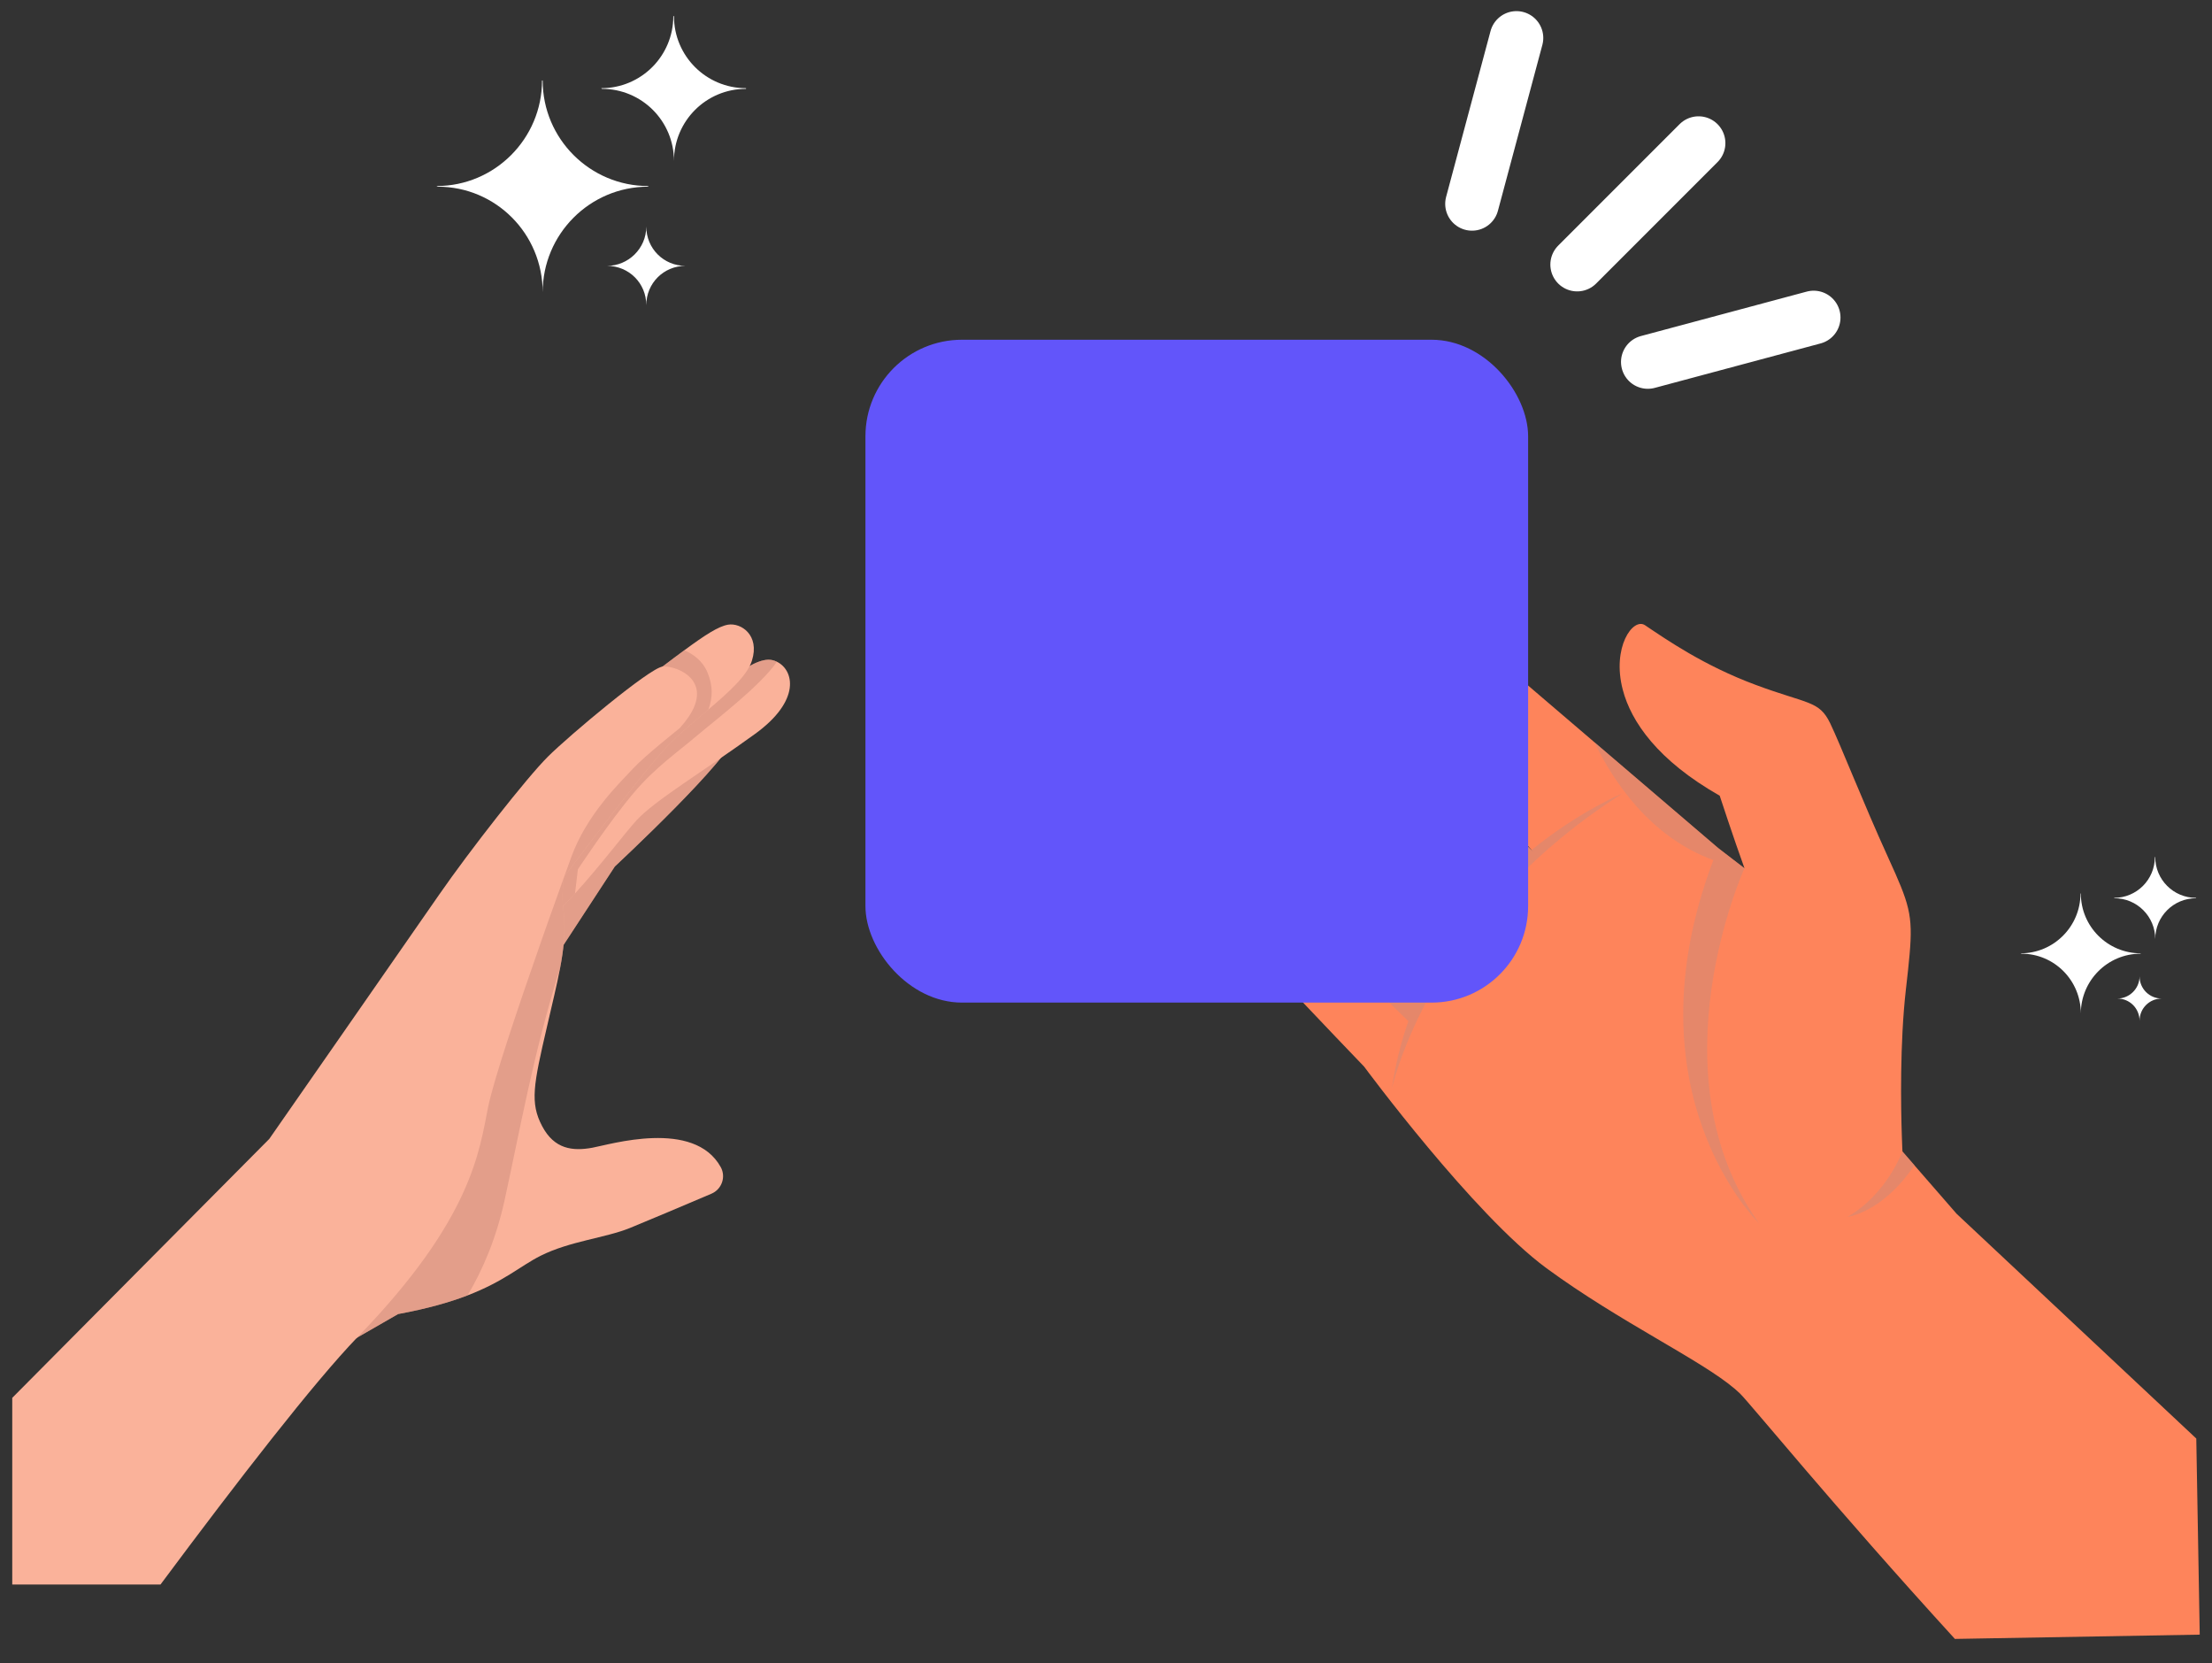<svg width="145" height="109" viewBox="0 0 145 109" fill="none" xmlns="http://www.w3.org/2000/svg">
<rect x="0" y="0" width="145" height="109" fill="#333333" stroke="none"/>
<path d="M144.196 107.123L128.147 107.404C120.155 98.653 114.714 91.952 114.05 91.313C113.93 91.201 113.82 91.105 113.729 91.023C111.493 89.113 106.188 86.641 101.378 83.113C96.573 79.58 89.422 69.901 89.422 69.901C89.422 69.901 77.998 58.032 75.796 55.086C75.714 54.973 75.642 54.871 75.585 54.786C74.784 53.566 75.322 52.551 76.006 52.079C76.138 51.987 76.271 51.918 76.404 51.871C76.588 51.803 76.766 51.781 76.914 51.803C77.007 51.818 77.116 51.85 77.237 51.898C77.476 51.994 77.772 52.151 78.11 52.36C78.195 52.412 78.28 52.469 78.37 52.526C78.458 52.586 78.548 52.646 78.641 52.708L78.647 52.714C78.836 52.842 79.034 52.983 79.24 53.139C79.342 53.215 79.45 53.294 79.557 53.376C79.665 53.458 79.772 53.542 79.885 53.627C80.327 53.974 80.803 54.356 81.293 54.764C81.641 55.051 81.998 55.354 82.364 55.666C82.523 55.806 82.684 55.945 82.849 56.087C82.951 56.175 83.05 56.263 83.152 56.353C83.316 56.495 83.481 56.64 83.645 56.785C84.399 57.453 85.162 58.143 85.906 58.825C86.187 59.08 86.462 59.335 86.737 59.59C87.52 60.316 88.267 61.02 88.942 61.658C89.104 61.815 89.263 61.965 89.416 62.111C90.319 62.971 91.063 63.69 91.549 64.164C91.628 64.241 91.702 64.312 91.767 64.378C91.87 64.474 91.949 64.553 92.012 64.617C92.037 64.638 92.06 64.66 92.077 64.68L92.159 64.759L91.018 63.512L78.646 49.972C78.646 49.972 77.183 48.53 76.414 46.98C75.945 46.039 75.732 45.057 76.255 44.334C76.626 43.819 76.997 43.461 77.327 43.215C77.371 43.184 77.413 43.155 77.454 43.129C77.7 42.963 77.924 42.856 78.121 42.785C78.154 42.773 78.185 42.762 78.215 42.753C78.246 42.744 78.276 42.735 78.304 42.729C78.346 42.717 78.385 42.708 78.421 42.699C78.429 42.699 78.438 42.696 78.446 42.696L78.538 42.677C78.607 42.668 78.669 42.661 78.716 42.66C78.764 42.657 78.8 42.659 78.822 42.661C78.839 42.661 78.847 42.661 78.847 42.661C78.827 42.619 78.807 42.578 78.789 42.536C77.587 39.889 79.474 38.77 80.605 38.437C80.682 38.416 80.76 38.398 80.83 38.383L80.841 38.383C80.841 38.383 80.846 38.38 80.849 38.383C80.866 38.38 80.883 38.377 80.897 38.373C81.077 38.34 81.264 38.336 81.455 38.361C81.474 38.361 81.496 38.363 81.519 38.371C81.55 38.37 81.581 38.378 81.611 38.386C81.667 38.399 81.723 38.412 81.78 38.428C81.838 38.444 81.895 38.462 81.954 38.481C82.01 38.499 82.066 38.52 82.125 38.544C82.181 38.566 82.237 38.593 82.294 38.617C82.387 38.66 82.477 38.706 82.567 38.752C82.612 38.776 82.657 38.803 82.702 38.83C82.747 38.857 82.792 38.882 82.835 38.909C82.877 38.933 82.922 38.96 82.965 38.99C83.007 39.018 83.049 39.047 83.092 39.078C83.131 39.105 83.174 39.135 83.213 39.162C83.253 39.189 83.292 39.219 83.332 39.249C83.465 39.344 83.59 39.446 83.706 39.544C83.765 39.596 83.822 39.648 83.879 39.695C84.207 39.982 84.429 40.218 84.472 40.262L84.463 40.243C84.463 40.243 84.892 40.657 85.611 41.353C88.314 43.98 95.132 50.602 98.526 53.9C98.589 53.961 98.651 54.021 98.711 54.081C98.895 54.257 99.066 54.424 99.225 54.578C99.364 54.715 99.497 54.841 99.617 54.959L99.79 55.126L100.082 55.411L100.392 55.713L100.488 55.806C100.471 55.787 100.443 55.754 100.4 55.707L100.4 55.704C99.514 54.704 93.412 47.821 88.326 42.439C87.073 41.017 86.138 39.761 85.623 38.695C85.005 37.416 84.988 36.412 85.741 35.731C86.414 35.128 87.156 34.953 87.81 34.961C88.672 34.974 89.408 35.55 90.052 36.128L94.413 40.004L104.514 48.639L112.622 55.568L113.111 55.945L113.604 56.324L114.35 56.897L114.351 56.9L114.353 56.897C113.661 54.989 112.729 52.144 112.729 52.144C108.66 49.834 106.924 47.291 106.377 45.209C105.641 42.414 107.047 40.447 107.835 40.974C109.214 41.897 111.672 43.615 115.092 44.884C118.506 46.155 119.244 45.9 119.968 47.391C120.686 48.886 122.084 52.491 123.782 56.218C125.147 59.212 125.408 59.933 125.177 62.544C125.124 63.182 125.037 63.934 124.933 64.857C124.534 68.367 124.604 72.548 124.668 74.439L124.669 74.459C124.688 75.087 124.709 75.457 124.709 75.457L124.709 75.46L125.492 76.362L125.492 76.365L128.261 79.546L143.97 94.272L144.196 107.123Z" fill="#FE845B"/>
<g style="mix-blend-mode:multiply" opacity="0.5">
<path d="M114.351 56.897L113.604 56.324L112.622 55.568L104.514 48.639C105.736 51.172 108.157 54.851 112.315 56.363C106.525 71.65 115.303 80.164 115.303 80.164C108.269 70.302 114.335 56.937 114.351 56.9L114.351 56.897Z" fill="#CC8A79"/>
</g>
<g style="mix-blend-mode:multiply" opacity="0.5">
<path d="M125.492 76.362L124.705 75.458C124.705 75.458 123.683 78.273 121.107 79.744C121.107 79.744 123.394 79.484 125.492 76.362Z" fill="#CC8A79"/>
</g>
<g style="mix-blend-mode:multiply" opacity="0.5">
<path d="M91.222 71.416C91.222 71.416 93.555 60.134 106.343 52.005C106.343 52.005 103.577 53.131 100.392 55.71L84.481 40.267C84.481 40.267 82.474 38.064 80.903 38.368C80.813 38.383 80.713 38.407 80.608 38.437L99.496 56.465C98.426 57.408 97.335 58.51 96.305 59.787L78.851 42.655C78.851 42.655 78.191 42.58 77.336 43.209L95.494 60.854C94.707 61.943 93.974 63.142 93.335 64.459C93.335 64.459 93.16 64.789 92.91 65.355L91.024 63.506L92.165 64.753C91.663 64.26 79.367 52.182 76.92 51.798C76.665 51.757 76.324 51.861 76.012 52.073C76.449 52.292 77.12 52.679 77.991 53.339C79.496 54.48 90.662 65.307 92.323 66.92C91.837 68.307 91.456 69.799 91.227 71.414L91.222 71.416Z" fill="#CC8A79"/>
</g>
<rect x="56.731" y="22.264" width="43.44" height="43.44" rx="6.328" fill="#6255FA"/>
<path d="M103.386 17.338L111.344 9.38" stroke="white" stroke-width="3.516" stroke-linecap="round"/>
<path d="M96.493 13.359L99.406 2.487" stroke="white" stroke-width="3.516" stroke-linecap="round"/>
<path d="M108.017 23.721L118.889 20.808" stroke="white" stroke-width="3.516" stroke-linecap="round"/>
<g clip-path="url(#clip0_210_159)">
<path d="M136.402 66.418C136.402 64.267 138.148 62.498 140.323 62.498V62.474C138.171 62.474 136.402 60.729 136.402 58.553H136.379C136.379 60.705 134.633 62.474 132.458 62.474L132.506 62.498C134.657 62.498 136.402 64.243 136.402 66.418ZM141.279 61.542C141.279 60.059 142.474 58.864 143.957 58.864V58.84C142.474 58.84 141.279 57.645 141.279 56.163H141.255C141.255 57.645 140.06 58.84 138.578 58.84L138.602 58.864C140.084 58.864 141.279 60.059 141.279 61.542ZM140.251 63.98C140.251 64.793 139.582 65.438 138.793 65.438C139.606 65.438 140.251 66.084 140.251 66.897C140.251 66.084 140.897 65.438 141.709 65.438C140.897 65.438 140.251 64.793 140.251 63.98Z" fill="white"/>
</g>
<path d="M36.128 63.172L40.303 56.783C40.303 56.783 48.081 49.548 48.121 48.21C48.161 46.873 42.619 51.314 42.619 51.314L34.48 60.098L36.128 63.172Z" fill="#FAB29A"/>
<g style="mix-blend-mode:multiply" opacity="0.5">
<path d="M36.128 63.172L40.303 56.783C40.303 56.783 48.081 49.548 48.121 48.21C48.161 46.873 42.619 51.314 42.619 51.314L34.48 60.098L36.128 63.172Z" fill="#CC8A79"/>
</g>
<path d="M49.489 48.1C46.154 50.517 42.914 52.457 41.721 53.762C40.976 54.576 39.424 56.646 37.693 58.554C36.65 59.705 35.546 60.793 34.515 61.516C31.775 63.433 36.43 57.264 36.43 57.264C36.43 57.264 40.829 49.931 43.83 47.635C46.834 45.336 49.29 42.989 50.598 43.254C50.712 43.276 50.822 43.313 50.926 43.366C52.032 43.899 52.538 45.896 49.489 48.1Z" fill="#FAB29A"/>
<g style="mix-blend-mode:multiply" opacity="0.5">
<path d="M50.926 43.366C49.863 44.937 46.859 47.214 45.731 48.173C44.383 49.321 42.978 50.27 41.564 51.934C39.917 53.872 37.882 56.97 37.882 56.97L37.693 58.552C36.65 59.702 35.546 60.791 34.515 61.513C31.775 63.431 36.43 57.261 36.43 57.261C36.43 57.261 40.829 49.929 43.83 47.632C46.834 45.333 49.29 42.987 50.598 43.251C50.712 43.273 50.822 43.311 50.926 43.363V43.366Z" fill="#CC8A79"/>
</g>
<path d="M49.29 43.296C48.986 44.272 47.766 45.368 46.443 46.492C45.477 47.313 44.451 48.15 43.686 48.962C41.873 50.883 35.499 59.423 35.499 59.423L35.907 50.412C35.907 50.412 41.2 45.363 43.429 43.682C43.96 43.281 44.436 42.922 44.862 42.611C46.227 41.605 47.096 41.044 47.728 40.937C48.563 40.798 49.821 41.61 49.29 43.296Z" fill="#FAB29A"/>
<path d="M37.87 53.226C37.87 53.226 36.635 57.231 36.919 59.51C36.947 59.725 36.964 59.934 36.979 60.141C37.049 61.219 36.947 62.23 36.71 63.466C36.508 64.522 36.214 65.745 35.848 67.316C34.971 71.087 34.732 72.273 35.537 73.797C36.339 75.322 37.547 75.446 38.827 75.215C39.978 75.008 45.492 73.314 47.246 76.485C47.602 77.13 47.31 77.942 46.635 78.228C45.131 78.868 42.426 80.014 41.29 80.475C39.676 81.13 37.358 81.332 35.435 82.296C34.132 82.948 33.071 83.962 30.645 84.893C29.494 85.334 28.037 85.758 26.097 86.114L23.185 87.788L22.528 88.164L21.427 88.796L21.937 87.613L29.472 70.203L32.012 60.292L32.264 59.991L37.87 53.226Z" fill="#FAB29A"/>
<g style="mix-blend-mode:multiply" opacity="0.5">
<path d="M37.87 53.226C37.87 53.226 36.635 57.231 36.919 59.51C36.946 59.725 36.964 59.934 36.979 60.141C37.048 61.219 36.946 62.23 36.71 63.466C34.966 68.988 34.067 74.146 33.073 78.669C32.515 81.207 31.626 83.249 30.647 84.893C29.497 85.334 28.039 85.758 26.099 86.114L23.188 87.788L29.875 70.868L32.266 59.994L37.873 53.229L37.87 53.226Z" fill="#CC8A79"/>
</g>
<g style="mix-blend-mode:multiply" opacity="0.5">
<path d="M46.368 44.048C46.749 44.945 46.719 45.715 46.44 46.492C45.474 47.314 44.448 48.151 43.683 48.962C41.87 50.883 35.496 59.423 35.496 59.423L35.905 50.412C35.905 50.412 41.197 45.363 43.427 43.682C43.957 43.281 44.433 42.922 44.859 42.611C45.434 42.863 46.052 43.298 46.368 44.048Z" fill="#CC8A79"/>
</g>
<path d="M45.504 46.317C45.332 46.728 45.028 47.192 44.557 47.717C44.557 47.717 42.233 49.565 41.516 50.347C41.153 50.746 40.383 51.491 39.576 52.504C39.576 52.507 39.573 52.509 39.571 52.512C39.155 53.032 38.731 53.625 38.348 54.278C38.346 54.28 38.346 54.283 38.343 54.285C38.009 54.853 37.708 55.463 37.469 56.113C37.349 56.437 37.195 56.861 37.015 57.364C37.003 57.391 36.993 57.421 36.983 57.448C36.973 57.478 36.961 57.508 36.951 57.541C36.667 58.325 36.325 59.282 35.952 60.333C35.78 60.821 35.601 61.329 35.419 61.847C33.989 65.929 32.36 70.764 31.999 72.54C31.419 75.392 30.978 79.847 23.463 87.601C23.446 87.619 23.431 87.636 23.411 87.653C20.611 90.558 15.652 96.946 10.519 103.841H0.803V91.606L17.652 74.637C17.652 74.637 26.823 61.466 28.794 58.619C30.766 55.772 34.525 50.968 35.919 49.583C37.314 48.195 42.572 43.789 43.427 43.685C44.136 43.597 46.338 44.325 45.504 46.317Z" fill="#FAB29A"/>
<g clip-path="url(#clip1_210_159)">
<path d="M35.573 19.153C35.573 15.356 38.653 12.234 42.492 12.234V12.192C38.695 12.192 35.573 9.112 35.573 5.273H35.531C35.531 9.07 32.451 12.192 28.612 12.192L28.697 12.234C32.493 12.234 35.573 15.314 35.573 19.153ZM44.179 10.547C44.179 7.931 46.288 5.822 48.904 5.822V5.78C46.288 5.78 44.179 3.67 44.179 1.055H44.137C44.137 3.67 42.028 5.78 39.412 5.78L39.454 5.822C42.07 5.822 44.179 7.931 44.179 10.547ZM42.365 14.85C42.365 16.284 41.184 17.423 39.792 17.423C41.226 17.423 42.365 18.562 42.365 19.996C42.365 18.562 43.504 17.423 44.938 17.423C43.504 17.423 42.365 16.284 42.365 14.85Z" fill="white"/>
</g>
<defs>
<clipPath id="clip0_210_159">
<rect width="11.953" height="11.953" fill="white" transform="translate(132.243 55.565)"/>
</clipPath>
<clipPath id="clip1_210_159">
<rect width="21.093" height="21.093" fill="white" transform="translate(28.232)"/>
</clipPath>
</defs>
</svg>
